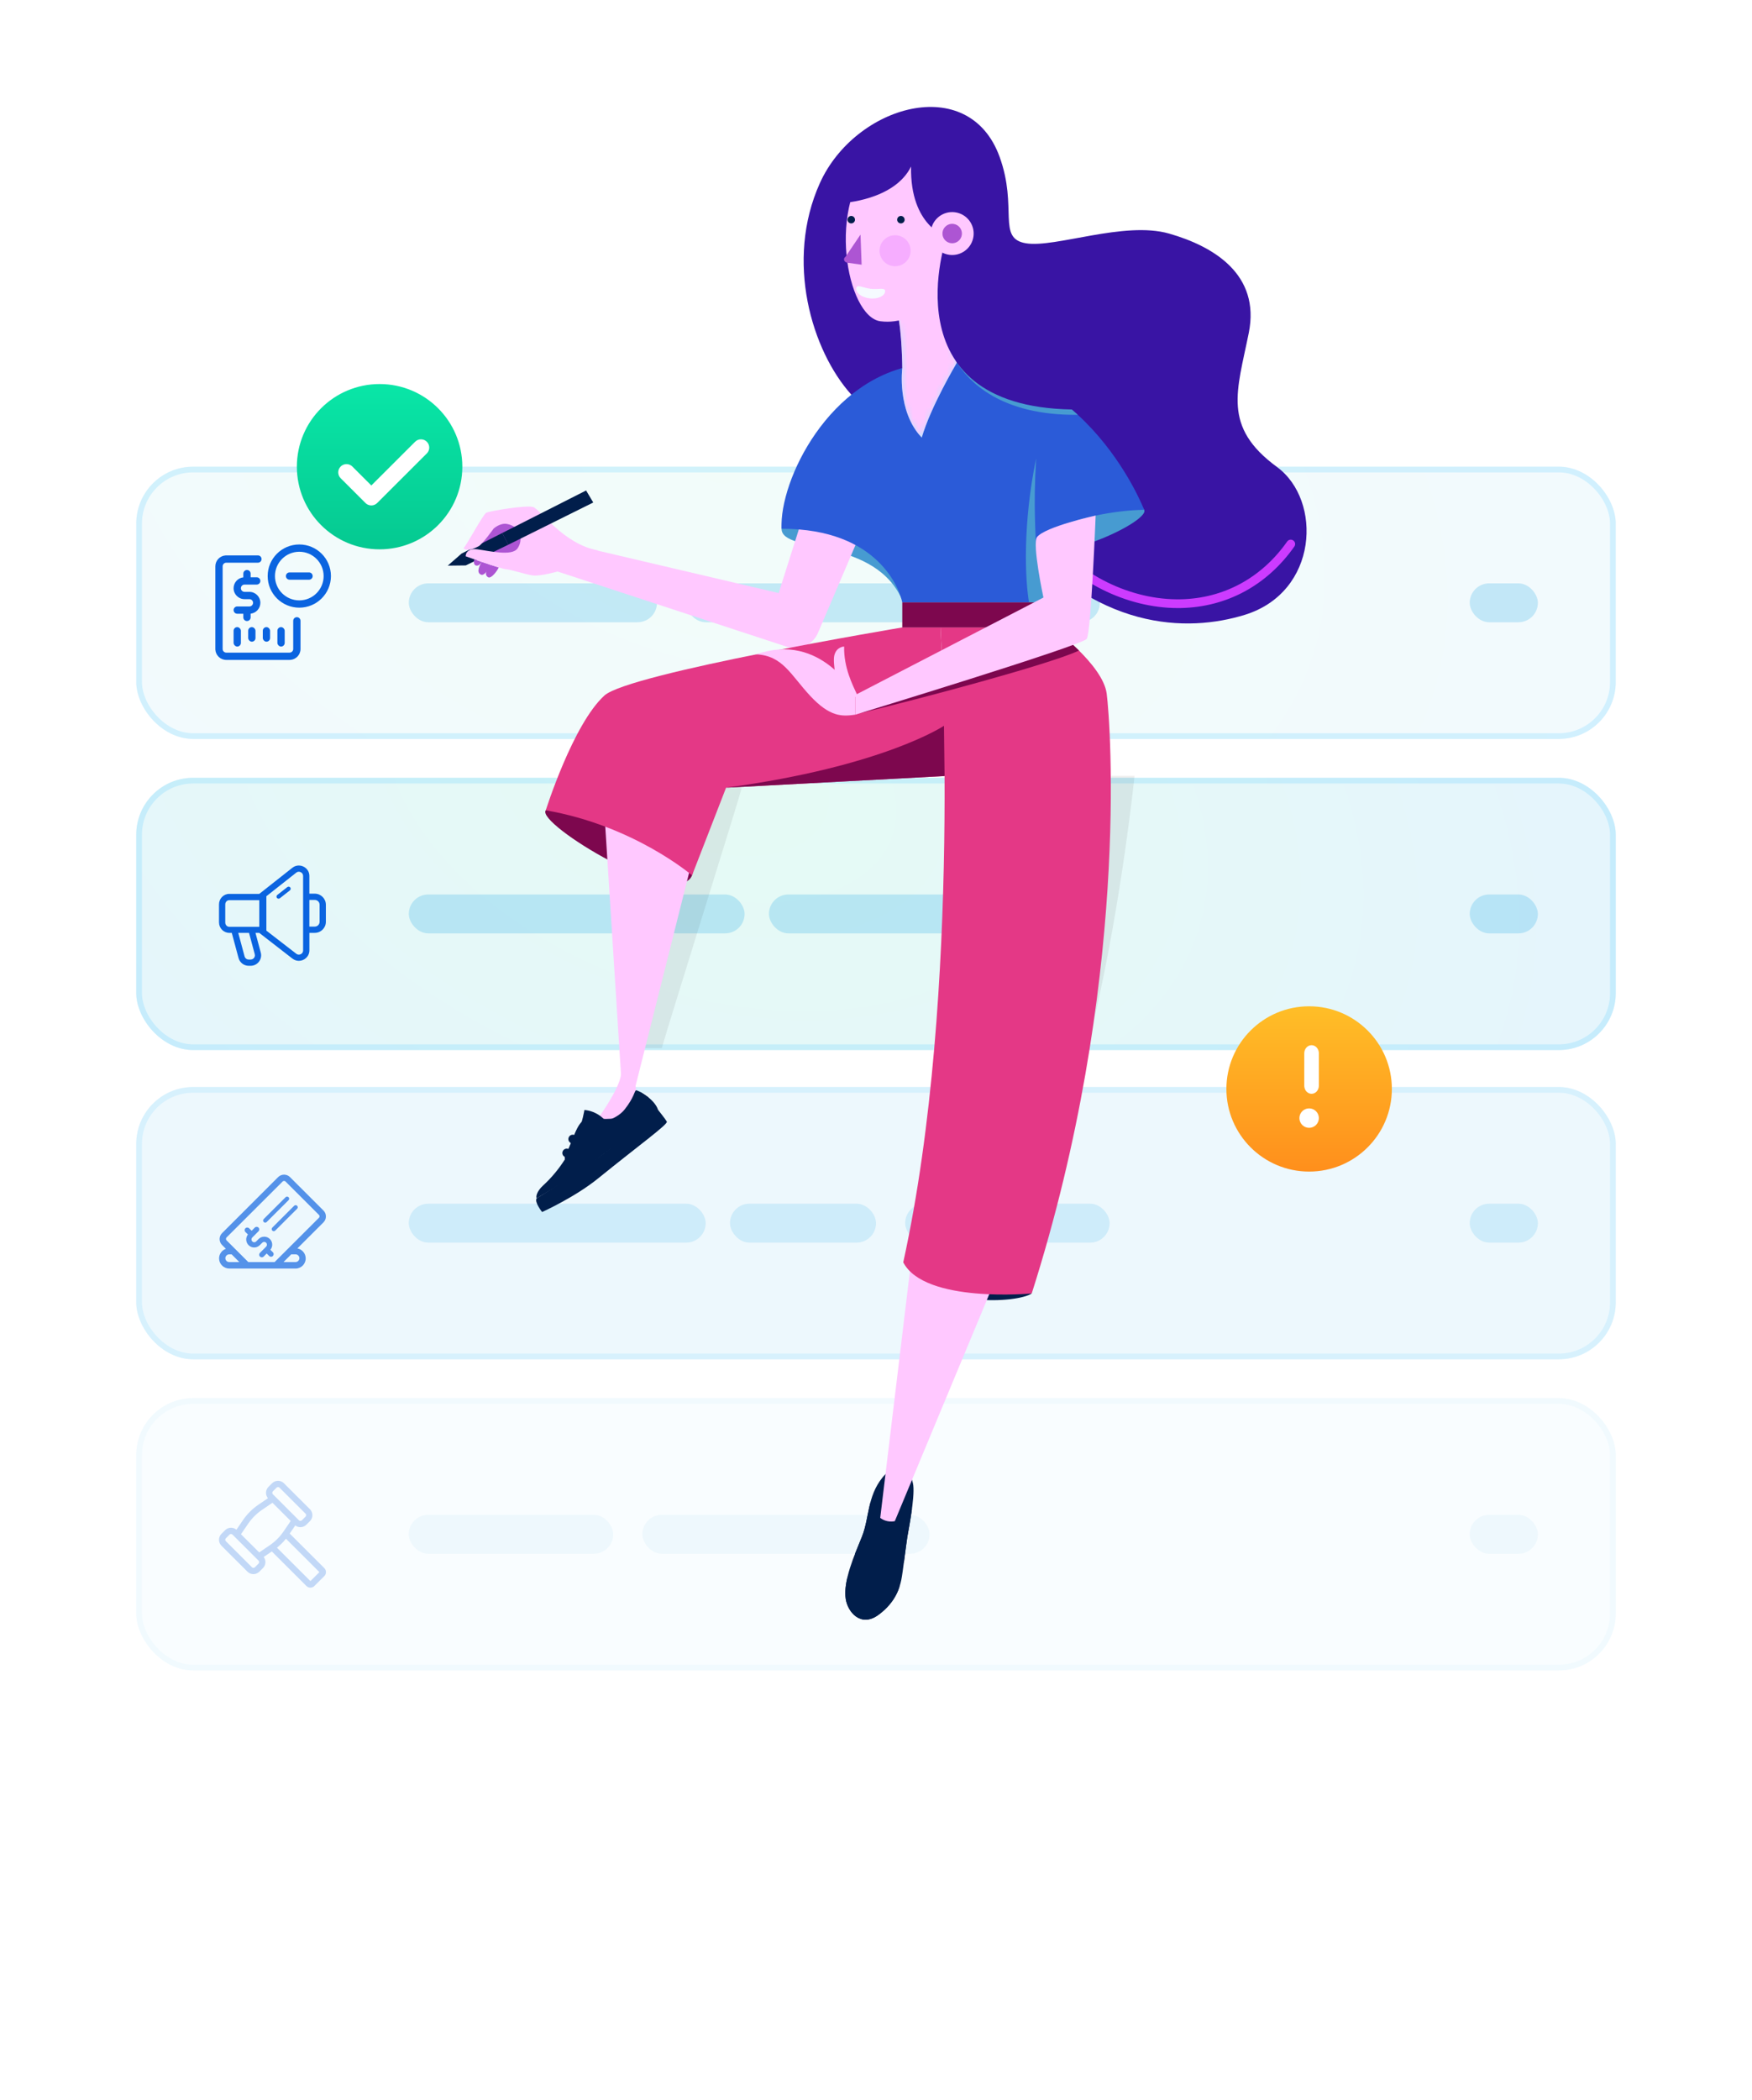 <svg width="308" height="369" viewBox="0 0 308 369" fill="none" xmlns="http://www.w3.org/2000/svg">
<mask id="mask0_3763_11391" style="mask-type:luminance" maskUnits="userSpaceOnUse" x="18" y="46" width="253" height="246">
<path fill-rule="evenodd" clip-rule="evenodd" d="M18.947 46.76H270.251V291.698H18.947V46.76Z" fill="white"/>
</mask>
<g mask="url(#mask0_3763_11391)">
<path fill-rule="evenodd" clip-rule="evenodd" d="M229.47 49.641C173.314 31.619 155.713 103.556 130.153 115.213C104.593 126.87 71.515 72.788 31.566 110.113C-0.67 140.233 33.112 214.256 84.876 257.285C106.989 275.667 129.989 293.64 156.443 291.529C211.214 287.157 333.9 83.156 229.47 49.641Z" fill="white"/>
</g>
<path fill-rule="evenodd" clip-rule="evenodd" d="M118.494 71.323C111.643 71.323 106.089 76.868 106.089 83.708C106.089 90.548 111.643 96.094 118.494 96.094C125.346 96.094 130.9 90.548 130.9 83.708C130.9 76.868 125.346 71.323 118.494 71.323Z" fill="white"/>
<path fill-rule="evenodd" clip-rule="evenodd" d="M12.637 217.384C6.741 223.189 6.926 236.472 15.211 244.977C23.497 253.482 36.746 253.989 42.641 248.184C48.536 242.379 42.424 234.054 34.97 224.781C26.116 213.769 18.532 211.579 12.637 217.384Z" fill="white"/>
<path fill-rule="evenodd" clip-rule="evenodd" d="M285.819 134.319C277.85 137.187 283.471 143.736 279.786 160.11C276.767 173.525 259.97 186.306 269.66 192.665C277.411 197.754 295.48 183.79 299.602 163.682C302.972 147.243 291.337 132.333 285.819 134.319Z" fill="white"/>
<rect opacity="0.1" x="23.955" y="82" width="260.089" height="47.833" rx="10" fill="url(#paint0_radial_3763_11391)"/>
<g filter="url(#filter0_b_3763_11391)">
<rect x="23.955" y="82" width="260.089" height="47.833" rx="10" fill="white" fill-opacity="0.498"/>
<rect x="24.455" y="82.5" width="259.089" height="46.833" rx="9.5" stroke="#00B1FF" stroke-opacity="0.138"/>
</g>
<path fill-rule="evenodd" clip-rule="evenodd" d="M58.177 101.219C58.177 98.152 55.687 95.667 52.616 95.667C49.544 95.667 47.055 98.152 47.055 101.219C47.055 104.285 49.544 106.771 52.616 106.771C55.687 106.771 58.177 104.285 58.177 101.219ZM48.338 101.219C48.338 98.86 50.253 96.948 52.616 96.948C54.978 96.948 56.894 98.86 56.894 101.219C56.894 103.577 54.978 105.49 52.616 105.49C50.253 105.49 48.338 103.577 48.338 101.219Z" fill="#0B64E0"/>
<path fill-rule="evenodd" clip-rule="evenodd" d="M44.054 100.705C44.011 100.392 43.743 100.151 43.418 100.151C43.064 100.151 42.776 100.438 42.776 100.792V101.444C41.814 101.55 41.065 102.365 41.065 103.354C41.065 104.416 41.927 105.276 42.99 105.276H43.846L43.933 105.282C44.246 105.324 44.488 105.592 44.488 105.917C44.488 106.27 44.2 106.557 43.846 106.557H41.707L41.62 106.563C41.307 106.606 41.065 106.874 41.065 107.198C41.065 107.552 41.353 107.839 41.707 107.839H42.776V108.479L42.782 108.566C42.825 108.879 43.093 109.12 43.418 109.12C43.773 109.12 44.06 108.833 44.06 108.479V107.827C45.022 107.721 45.771 106.906 45.771 105.917C45.771 104.855 44.909 103.995 43.846 103.995H42.99L42.903 103.989C42.59 103.947 42.349 103.679 42.349 103.354C42.349 103 42.636 102.714 42.99 102.714H43.418C43.418 102.714 43.418 102.714 43.418 102.714C43.418 102.714 43.419 102.714 43.419 102.714H45.129L45.216 102.708C45.53 102.665 45.771 102.397 45.771 102.073C45.771 101.719 45.484 101.432 45.129 101.432H44.06V100.792L44.054 100.705Z" fill="#0B64E0"/>
<rect x="41.065" y="110.188" width="1.283" height="3.417" rx="0.642" fill="#0B64E0"/>
<rect x="48.766" y="110.188" width="1.283" height="3.417" rx="0.642" fill="#0B64E0"/>
<rect x="46.199" y="110.188" width="1.283" height="2.562" rx="0.642" fill="#0B64E0"/>
<rect x="43.632" y="110.188" width="1.283" height="2.562" rx="0.642" fill="#0B64E0"/>
<path d="M45.343 97.589C45.698 97.589 45.985 97.875 45.985 98.229C45.985 98.553 45.744 98.822 45.431 98.864L45.343 98.87H39.782C39.458 98.87 39.189 99.111 39.147 99.424L39.141 99.51V114.031C39.141 114.356 39.382 114.624 39.695 114.666L39.782 114.672H50.905C51.23 114.672 51.498 114.431 51.541 114.118L51.546 114.031V109.081C51.546 108.727 51.834 108.44 52.188 108.44C52.513 108.44 52.781 108.681 52.824 108.994L52.83 109.081V114.031C52.83 115.048 52.038 115.881 51.036 115.949L50.905 115.953H39.782C38.764 115.953 37.93 115.163 37.862 114.163L37.857 114.031V99.51C37.857 98.493 38.649 97.661 39.651 97.593L39.782 97.589H45.343Z" fill="#0B64E0"/>
<path d="M54.327 100.578C54.681 100.578 54.968 100.865 54.968 101.219C54.968 101.543 54.727 101.811 54.414 101.854L54.327 101.859H50.904C50.55 101.859 50.263 101.573 50.263 101.219C50.263 100.894 50.504 100.626 50.817 100.584L50.904 100.578H54.327Z" fill="#0B64E0"/>
<rect opacity="0.2" x="71.866" y="102.5" width="43.633" height="6.833" rx="3.417" fill="#009EE3"/>
<rect opacity="0.2" x="120.633" y="102.5" width="72.722" height="6.833" rx="3.417" fill="#009EE3"/>
<rect opacity="0.2" x="258.377" y="102.5" width="11.978" height="6.833" rx="3.417" fill="#009EE3"/>
<rect opacity="0.2" x="23.955" y="136.667" width="260.089" height="47.833" rx="10" fill="url(#paint1_radial_3763_11391)"/>
<g filter="url(#filter1_b_3763_11391)">
<rect x="23.955" y="136.667" width="260.089" height="47.833" rx="10" fill="white" fill-opacity="0.498"/>
<rect x="24.455" y="137.167" width="259.089" height="46.833" rx="9.5" stroke="#00B1FF" stroke-opacity="0.14"/>
</g>
<g opacity="0.7">
<rect opacity="0.2" x="23.955" y="191" width="260.089" height="47.833" rx="10" fill="#009EE3"/>
<g filter="url(#filter2_b_3763_11391)">
<rect x="23.955" y="191" width="260.089" height="47.833" rx="10" fill="white" fill-opacity="0.498"/>
<rect x="24.455" y="191.5" width="259.089" height="46.833" rx="9.5" stroke="#00B1FF" stroke-opacity="0.14"/>
</g>
<path fill-rule="evenodd" clip-rule="evenodd" d="M56.866 212.699L50.98 206.823C50.693 206.537 50.318 206.393 49.94 206.393C49.561 206.393 49.186 206.537 48.899 206.823L39.036 216.674C38.462 217.243 38.462 218.179 39.036 218.751L39.712 219.426C38.992 219.676 38.484 220.37 38.514 221.181C38.551 222.142 39.363 222.895 40.326 222.895H51.958C52.943 222.895 53.741 222.098 53.741 221.111C53.741 220.238 53.108 219.507 52.278 219.357L56.866 214.776C57.439 214.204 57.439 213.268 56.866 212.699ZM40.297 221.753C39.914 221.753 39.602 221.434 39.617 221.049C39.632 220.682 39.944 220.395 40.315 220.395H40.716L42.076 221.753H40.297ZM49.84 221.753H51.936C52.307 221.753 52.62 221.467 52.634 221.1C52.649 220.715 52.337 220.395 51.954 220.395H51.2L49.84 221.753ZM56.064 213.98L50.737 219.298L49.638 220.395L48.278 221.753H43.65L43.26 221.364L42.289 220.395L41.19 219.298L39.834 217.944C39.742 217.852 39.727 217.742 39.727 217.683C39.727 217.624 39.742 217.518 39.834 217.422L49.679 207.605C49.77 207.513 49.881 207.498 49.94 207.498C49.998 207.498 50.105 207.513 50.201 207.605L56.068 213.462C56.16 213.554 56.174 213.664 56.174 213.723C56.171 213.778 56.156 213.888 56.064 213.98ZM46.881 214.717L50.73 210.878C50.873 210.735 50.873 210.5 50.726 210.357C50.583 210.214 50.351 210.214 50.208 210.357L46.359 214.196C46.216 214.343 46.216 214.574 46.359 214.717C46.432 214.787 46.524 214.824 46.62 214.824C46.715 214.824 46.811 214.791 46.881 214.717ZM47.532 219.592L47.977 220.036C48.079 220.138 48.123 220.278 48.102 220.414C48.09 220.513 48.046 220.608 47.969 220.685C47.881 220.777 47.763 220.821 47.646 220.821C47.528 220.821 47.41 220.773 47.322 220.685L47.05 220.414L46.885 220.249L46.719 220.414L46.348 220.784C46.256 220.876 46.138 220.92 46.021 220.92C45.903 220.92 45.785 220.872 45.697 220.784C45.594 220.685 45.55 220.546 45.565 220.414C45.576 220.315 45.62 220.216 45.697 220.138L46.521 219.313L46.785 219.045C46.977 218.854 46.977 218.546 46.785 218.355C46.694 218.263 46.572 218.212 46.444 218.212C46.315 218.212 46.194 218.263 46.102 218.355L45.679 218.777C45.532 218.92 45.363 219.03 45.175 219.1C45.021 219.158 44.855 219.188 44.686 219.188C44.55 219.188 44.418 219.17 44.293 219.133C44.069 219.067 43.863 218.946 43.694 218.777C43.186 218.267 43.15 217.463 43.587 216.912L43.142 216.468C42.962 216.288 42.962 215.998 43.142 215.819C43.322 215.639 43.613 215.639 43.793 215.819L44.238 216.252L44.793 215.694C44.973 215.514 45.263 215.514 45.444 215.694C45.624 215.874 45.624 216.164 45.444 216.343L44.352 217.437C44.161 217.628 44.161 217.936 44.352 218.127C44.444 218.219 44.565 218.27 44.694 218.27C44.822 218.27 44.944 218.219 45.035 218.127L45.458 217.705C45.723 217.441 46.076 217.294 46.451 217.294C46.638 217.294 46.819 217.331 46.988 217.4C47.157 217.47 47.311 217.573 47.443 217.705C47.796 218.057 47.921 218.553 47.818 219.008C47.793 219.111 47.76 219.214 47.712 219.309C47.664 219.408 47.605 219.503 47.532 219.592ZM52.237 212.383L48.388 216.222C48.318 216.292 48.223 216.329 48.127 216.329C48.032 216.329 47.94 216.292 47.866 216.222C47.723 216.079 47.723 215.848 47.866 215.701L51.712 211.862C51.855 211.719 52.087 211.719 52.233 211.862C52.381 212.005 52.381 212.24 52.237 212.383Z" fill="#0B64E0"/>
<rect opacity="0.2" x="71.866" y="211.5" width="52.189" height="6.833" rx="3.417" fill="#009EE3"/>
<rect opacity="0.2" x="128.333" y="211.5" width="25.667" height="6.833" rx="3.417" fill="#009EE3"/>
<rect opacity="0.2" x="159.133" y="211.5" width="35.933" height="6.833" rx="3.417" fill="#009EE3"/>
<rect opacity="0.2" x="258.377" y="211.5" width="11.978" height="6.833" rx="3.417" fill="#009EE3"/>
</g>
<g opacity="0.25">
<rect opacity="0.2" x="23.955" y="245.667" width="260.089" height="47.833" rx="10" fill="#009EE3"/>
<g filter="url(#filter3_b_3763_11391)">
<rect x="23.955" y="245.667" width="260.089" height="47.833" rx="10" fill="white" fill-opacity="0.498"/>
<rect x="24.455" y="246.167" width="259.089" height="46.833" rx="9.5" stroke="#00B1FF" stroke-opacity="0.14"/>
</g>
<path fill-rule="evenodd" clip-rule="evenodd" d="M57.017 275.533L50.931 269.458L51.908 268.028C52.173 268.234 52.493 268.337 52.81 268.337C53.186 268.337 53.565 268.193 53.852 267.906L54.493 267.267C55.064 266.693 55.064 265.759 54.493 265.185L49.915 260.618C49.631 260.331 49.252 260.188 48.876 260.188C48.501 260.188 48.121 260.331 47.834 260.618L47.193 261.258C46.648 261.798 46.622 262.67 47.108 263.247L45.454 264.369C44.368 265.108 43.428 266.042 42.688 267.13L41.565 268.782C41.292 268.554 40.953 268.436 40.614 268.436C40.239 268.436 39.859 268.579 39.572 268.866L38.931 269.506C38.356 270.08 38.356 271.014 38.931 271.588L43.506 276.155C43.793 276.442 44.169 276.585 44.548 276.585C44.928 276.585 45.303 276.442 45.591 276.155L46.231 275.515C46.762 274.985 46.802 274.147 46.353 273.573L47.786 272.599L53.871 278.674C54.062 278.865 54.317 278.961 54.567 278.961C54.818 278.961 55.072 278.865 55.263 278.674L57.013 276.927C57.403 276.541 57.403 275.92 57.017 275.533ZM47.974 262.556C47.882 262.464 47.867 262.354 47.867 262.295C47.867 262.236 47.882 262.126 47.974 262.034L48.615 261.394C48.707 261.302 48.817 261.287 48.876 261.287C48.935 261.287 49.046 261.302 49.138 261.394L53.712 265.961C53.805 266.053 53.819 266.163 53.819 266.222C53.819 266.281 53.805 266.391 53.712 266.483L53.072 267.123C52.98 267.215 52.869 267.23 52.81 267.23C52.751 267.23 52.641 267.215 52.548 267.123L52.53 267.105L48.033 262.615L47.974 262.556ZM45.451 274.213C45.543 274.305 45.557 274.415 45.557 274.474C45.557 274.533 45.543 274.643 45.451 274.735L44.81 275.375C44.718 275.467 44.607 275.482 44.548 275.482C44.489 275.482 44.379 275.467 44.287 275.375L39.712 270.804C39.62 270.712 39.605 270.602 39.605 270.543C39.605 270.484 39.62 270.374 39.712 270.282L40.353 269.642C40.445 269.55 40.555 269.536 40.614 269.536C40.673 269.536 40.784 269.55 40.876 269.642L40.935 269.701L45.432 274.191L45.451 274.213ZM45.569 272.772L42.364 269.572L43.605 267.752C44.268 266.777 45.101 265.946 46.077 265.284L47.9 264.045L51.105 267.244L49.863 269.065C49.2 270.039 48.368 270.87 47.392 271.532L45.569 272.772ZM54.571 277.81L48.699 271.948L48.692 271.941C48.729 271.911 48.762 271.882 48.799 271.852H48.803C49.009 271.679 49.211 271.503 49.403 271.315C49.712 271.018 50.003 270.698 50.272 270.363L50.298 270.389L56.151 276.232L54.571 277.81Z" fill="#0B64E0"/>
<rect opacity="0.2" x="71.866" y="266.167" width="35.933" height="6.833" rx="3.417" fill="#009EE3"/>
<rect opacity="0.2" x="112.933" y="266.167" width="50.478" height="6.833" rx="3.417" fill="#009EE3"/>
<rect opacity="0.2" x="258.377" y="266.167" width="11.978" height="6.833" rx="3.417" fill="#009EE3"/>
</g>
<path fill-rule="evenodd" clip-rule="evenodd" d="M54.387 157.023H55.337C56.412 157.023 57.285 157.895 57.289 158.969V161.961C57.289 163.038 56.416 163.91 55.337 163.91H54.391V166.976C54.391 168.071 53.492 168.826 52.534 168.826C52.153 168.826 51.76 168.701 51.411 168.434L45.574 163.91H44.913L45.842 167.372C46.157 168.544 45.273 169.698 44.055 169.698H43.721C42.885 169.698 42.151 169.134 41.934 168.328L40.745 163.91H40.305C39.307 163.91 38.5 163.082 38.5 162.06V158.906C38.5 157.888 39.307 157.06 40.305 157.06H45.585L51.397 152.474C51.573 152.335 51.76 152.236 51.951 152.17C52.142 152.108 52.34 152.075 52.534 152.075C53.488 152.075 54.391 152.826 54.387 153.921V157.023ZM44.059 168.599C44.382 168.599 44.572 168.416 44.657 168.306C44.741 168.196 44.87 167.965 44.785 167.657L43.776 163.91H41.883L42.998 168.046C43.086 168.372 43.383 168.599 43.725 168.599H44.059ZM45.581 162.848H40.309C39.92 162.848 39.601 162.511 39.601 162.101V158.91C39.601 158.496 39.916 158.163 40.309 158.163H45.581V162.848ZM52.53 167.738C52.846 167.738 53.286 167.507 53.286 166.991V153.917C53.286 153.401 52.842 153.17 52.53 153.17C52.365 153.17 52.215 153.225 52.075 153.335L46.829 157.474V163.518L52.083 167.577C52.219 167.683 52.369 167.738 52.53 167.738ZM56.185 161.961C56.185 162.43 55.803 162.811 55.334 162.811H54.387V158.122H55.337C55.807 158.122 56.185 158.503 56.185 158.969V161.961ZM48.744 157.254L50.509 155.87C50.67 155.745 50.901 155.774 51.026 155.932C51.151 156.089 51.121 156.32 50.964 156.445L49.199 157.829C49.129 157.881 49.052 157.906 48.971 157.906C48.861 157.906 48.755 157.859 48.682 157.767C48.557 157.61 48.586 157.379 48.744 157.254Z" fill="#0B64E0"/>
<rect opacity="0.2" x="71.866" y="157.167" width="39.356" height="6.833" rx="3.417" fill="#009EE3"/>
<rect opacity="0.2" x="115.5" y="157.167" width="15.4" height="6.833" rx="3.417" fill="#009EE3"/>
<rect opacity="0.2" x="135.178" y="157.167" width="42.778" height="6.833" rx="3.417" fill="#009EE3"/>
<rect opacity="0.2" x="258.377" y="157.167" width="11.978" height="6.833" rx="3.417" fill="#009EE3"/>
<path opacity="0.07" fill-rule="evenodd" clip-rule="evenodd" d="M195.273 136.326L184.247 179.325H192.303C197.227 158.236 199.451 136.326 199.451 136.326H195.273Z" fill="black"/>
<path opacity="0.07" fill-rule="evenodd" clip-rule="evenodd" d="M120.473 136.326L110.65 184.16H116.334C118.131 178.014 129.937 140.35 130.385 138.475L120.473 136.326Z" fill="black"/>
<path fill-rule="evenodd" clip-rule="evenodd" d="M148.683 280.968C149.035 283.253 151.335 286.029 154.458 283.723C157.58 281.417 158.19 278.79 158.447 277.594C158.704 276.398 159.302 271.273 159.516 269.992C159.73 268.711 160.823 263.297 160.555 260.986C160.286 258.674 157.83 256.264 155.123 259.626C152.415 262.988 152.843 266.789 151.517 270.035C150.191 273.281 148.19 277.781 148.683 280.968Z" fill="#011E4B"/>
<path fill-rule="evenodd" clip-rule="evenodd" d="M153.698 265.529C154.297 263.351 155.003 260.596 157.506 261.012C160.008 261.429 158.703 266.81 158.703 266.81L155.997 268.187L153.698 265.529Z" fill="#011E4B"/>
<path fill-rule="evenodd" clip-rule="evenodd" d="M111.736 190.793L111.808 191.581L110.495 196.943L103.095 199.277C103.095 199.277 108.899 191.952 109.168 188.754L111.736 190.793Z" fill="#FFC8FF"/>
<path fill-rule="evenodd" clip-rule="evenodd" d="M149.674 69.356C142.703 61.625 137.972 45.841 144.132 32.174C150.292 18.508 170.318 12.629 175.731 27.562C178.982 36.531 175.219 41.891 180.352 42.745C185.486 43.599 197.633 38.792 205.504 41.035C213.376 43.279 221.589 48.233 219.536 58.483C217.482 68.733 214.817 74.965 224.498 82.058C232.476 87.903 231.792 104.065 218.787 108.046C208.814 111.098 192.616 111.051 177.371 92.628C177.371 92.628 159.644 80.412 149.674 69.356Z" fill="#3914A4"/>
<path fill-rule="evenodd" clip-rule="evenodd" d="M207.077 106.841C198.053 106.841 188.689 102.177 183.096 94.861C182.838 94.524 182.903 94.041 183.241 93.783C183.579 93.526 184.063 93.591 184.321 93.928C189.731 101.006 198.839 105.477 207.558 105.299C215.131 105.15 221.782 101.545 226.284 95.149C226.529 94.801 227.01 94.717 227.357 94.962C227.705 95.206 227.789 95.685 227.544 96.033C222.753 102.841 215.665 106.677 207.588 106.836C207.418 106.839 207.247 106.841 207.077 106.841Z" fill="#CC3BFF"/>
<path fill-rule="evenodd" clip-rule="evenodd" d="M137.402 92.906C137.387 97.39 154.086 94.204 158.791 105.846C158.791 105.846 158.99 97.771 152.867 93.163C147.802 89.352 137.42 87.589 137.402 92.906Z" fill="#479BD1"/>
<path fill-rule="evenodd" clip-rule="evenodd" d="M95.945 142.376C94.157 144.71 119.281 159.933 121.659 153.808C124.039 147.683 100.304 136.688 95.945 142.376Z" fill="#7D074E"/>
<path fill-rule="evenodd" clip-rule="evenodd" d="M121.361 152.484L111.736 190.793H109.297L106.346 144.284L121.361 152.484Z" fill="#FFC8FF"/>
<path fill-rule="evenodd" clip-rule="evenodd" d="M143.944 110.857L143.788 111.223C142.89 113.321 140.527 114.352 138.395 113.66L97.278 100.178C95.929 99.736 95.195 98.286 95.638 96.941C96.054 95.676 97.371 94.955 98.646 95.239L136.889 104.208L143.684 82.764C144.681 79.811 147.887 78.225 150.844 79.22C153.802 80.215 155.391 83.416 154.395 86.368C154.348 86.504 154.292 86.65 154.237 86.781L143.944 110.857Z" fill="#FFC8FF"/>
<path fill-rule="evenodd" clip-rule="evenodd" d="M181.378 227.266C178.854 229.007 164.224 229.743 160.566 222.824C156.909 215.906 181.378 227.266 181.378 227.266Z" fill="#011E4B"/>
<path fill-rule="evenodd" clip-rule="evenodd" d="M121.66 153.807C121.66 153.807 111.458 145.052 95.946 142.376C95.946 142.376 100.722 127.24 106.26 122.204C110.581 118.274 158.62 110.245 158.62 110.245H165.34L166.663 136.327L127.644 138.403L121.66 153.807Z" fill="#E43886"/>
<path fill-rule="evenodd" clip-rule="evenodd" d="M160.246 220.995L154.728 266.825L157.004 268.004L175.389 223.849L160.246 220.995Z" fill="#FFC8FF"/>
<path fill-rule="evenodd" clip-rule="evenodd" d="M165.34 110.245H184.971C184.971 110.245 193.869 116.737 194.553 121.862C195.238 126.987 198.66 173.077 181.378 227.266C181.378 227.266 162.556 229.06 158.791 221.799C169.264 174.137 165.34 110.245 165.34 110.245Z" fill="#E43886"/>
<path fill-rule="evenodd" clip-rule="evenodd" d="M107.187 196.701C107.811 196.555 109.078 195.861 109.791 194.962C111.5 192.81 111.532 191.672 111.808 191.581C112.083 191.49 115.069 193.059 115.69 195.02C116.311 196.982 109.252 200.254 109.252 200.254L107.187 196.701Z" fill="#011E4B"/>
<path fill-rule="evenodd" clip-rule="evenodd" d="M94.355 210.547C94.191 210.314 94.312 209.366 95.464 208.311C101.705 202.6 102.733 195.038 102.733 195.038C102.733 195.038 107.347 195.112 108.173 201.11L101.953 206.007L94.355 210.547Z" fill="#011E4B"/>
<path fill-rule="evenodd" clip-rule="evenodd" d="M103.11 204.84C102.533 204.853 98.868 204.626 99.322 203.212C100.786 200.409 101.46 196.904 103.129 196.653C104.797 196.402 108.467 197.003 109.918 195.943C111.369 194.882 112.599 191.885 112.599 191.885L113.956 192.789C113.956 192.789 110.489 198.745 110.108 199.569C109.727 200.392 103.11 204.84 103.11 204.84Z" fill="#011E4B"/>
<path fill-rule="evenodd" clip-rule="evenodd" d="M94.354 210.547C93.881 211.185 95.303 212.961 95.303 212.961C95.303 212.961 101.064 210.368 105.167 207.039C112.238 201.304 117.477 197.53 117.228 197.075C116.979 196.62 115.69 195.02 115.69 195.02C115.69 195.02 108.556 200.917 105.823 202.913C100.259 206.973 94.354 210.547 94.354 210.547Z" fill="#011E4B"/>
<path fill-rule="evenodd" clip-rule="evenodd" d="M104.004 196.589C103.677 196.597 103.38 196.615 103.129 196.653C101.46 196.903 100.786 200.409 99.322 203.212C99.155 203.732 99.541 204.193 100.511 204.473C101.118 203.651 103.152 199.772 104.004 196.589Z" fill="#011E4B"/>
<path fill-rule="evenodd" clip-rule="evenodd" d="M101.609 201.226C101.526 201.226 101.442 201.213 101.36 201.185L100.441 200.871C100.038 200.734 99.824 200.297 99.962 199.895C100.099 199.493 100.539 199.277 100.939 199.417L101.858 199.73C102.261 199.868 102.475 200.305 102.337 200.706C102.228 201.025 101.929 201.226 101.609 201.226Z" fill="#011E4B"/>
<path fill-rule="evenodd" clip-rule="evenodd" d="M100.524 203.742C100.422 203.742 100.319 203.722 100.219 203.679L99.326 203.294C98.936 203.127 98.756 202.674 98.924 202.284C99.092 201.895 99.545 201.714 99.936 201.883L100.828 202.267C101.219 202.435 101.399 202.887 101.231 203.277C101.106 203.568 100.822 203.742 100.524 203.742Z" fill="#011E4B"/>
<path fill-rule="evenodd" clip-rule="evenodd" d="M201.141 89.574C202.326 91.766 182.49 100.764 182.319 94.358C182.148 87.951 198.232 84.193 201.141 89.574Z" fill="#479BD1"/>
<path fill-rule="evenodd" clip-rule="evenodd" d="M158.62 105.846C158.193 103.754 154.599 92.906 137.403 92.906C136.974 84.449 145.787 66.17 161.7 64.035C189.868 60.255 201.141 89.574 201.141 89.574C201.141 89.574 190.618 89.57 182.319 94.358L185.014 105.846H158.62Z" fill="#2B5BD8"/>
<path fill-rule="evenodd" clip-rule="evenodd" d="M182.095 96.205C182.131 93.803 181.613 89.318 182.154 80.542C179.816 91.811 180.137 101.875 180.982 106.316L185.57 105.205L182.095 96.205Z" fill="#479BD1"/>
<path fill-rule="evenodd" clip-rule="evenodd" d="M158.62 110.245H185.014V105.846H158.62V110.245Z" fill="#7D074E"/>
<path fill-rule="evenodd" clip-rule="evenodd" d="M189.68 114.306C188.339 112.975 187.009 111.851 186.107 111.125C185.446 111.161 185.013 111.197 185.013 111.197L165.734 119.274L151.267 125.294C161.935 122.753 184.144 116.812 189.472 114.402C189.544 114.369 189.611 114.338 189.68 114.306Z" fill="#7D074E"/>
<path fill-rule="evenodd" clip-rule="evenodd" d="M192.615 90.588C192.615 90.588 191.815 111.099 191.045 112.252C190.275 113.405 150.359 125.572 150.359 125.572V122.112L183.434 104.991C183.434 104.991 181.408 95.49 182.318 94.357C183.794 92.521 192.615 90.588 192.615 90.588Z" fill="#FFC8FF"/>
<path fill-rule="evenodd" clip-rule="evenodd" d="M165.314 50.496C166.212 58.696 168.206 63.736 168.206 63.736C168.206 63.736 163.582 71.509 162.042 76.89C157.636 72.278 158.619 64.669 158.619 64.669C158.619 64.669 158.577 58.312 157.807 55.237L165.314 50.496Z" fill="#C1E3FE"/>
<mask id="mask1_3763_11391" style="mask-type:luminance" maskUnits="userSpaceOnUse" x="157" y="50" width="12" height="27">
<path fill-rule="evenodd" clip-rule="evenodd" d="M165.315 50.496C166.213 58.696 168.207 63.736 168.207 63.736L168.201 63.746C168.015 64.059 163.551 71.621 162.043 76.89C157.636 72.278 158.62 64.67 158.62 64.67C158.62 64.67 158.578 58.312 157.808 55.237L165.315 50.496Z" fill="white"/>
</mask>
<g mask="url(#mask1_3763_11391)">
<path fill-rule="evenodd" clip-rule="evenodd" d="M165.315 50.496C166.213 58.696 168.207 63.736 168.207 63.736C168.207 63.736 163.583 71.509 162.043 76.89C157.636 72.278 158.62 64.67 158.62 64.67C158.62 64.67 158.578 58.312 157.808 55.237L165.315 50.496Z" fill="#FFC8FF"/>
</g>
<path fill-rule="evenodd" clip-rule="evenodd" d="M166.053 136.327L165.95 127.526C165.95 127.526 155.283 134.681 127.643 138.404L165.945 136.364L166.053 136.327Z" fill="#7D074E"/>
<path fill-rule="evenodd" clip-rule="evenodd" d="M167.866 49.115C166.811 50.532 161.562 57.327 154.775 56.448C148.845 55.679 145.086 35.786 153.957 27.353C162.829 18.919 180.457 32.214 167.866 49.115Z" fill="#FFC8FF"/>
<path fill-rule="evenodd" clip-rule="evenodd" d="M168.241 63.739C170.279 66.937 175.83 73.039 189.472 72.884C184.319 68.157 177.326 64.165 168.241 63.739Z" fill="#479BD1"/>
<path fill-rule="evenodd" clip-rule="evenodd" d="M188.413 71.948C156.01 71.381 166.425 41.594 166.425 41.594C166.425 41.594 159.958 39.774 160.166 29.256C157.234 35.201 148.097 35.67 148.097 35.67L149.974 30.281L154.716 23.352L168.347 24.228L175.262 35.105L173.484 48.774L212.501 43.92C215.429 71.948 188.413 71.948 188.413 71.948Z" fill="#3914A4"/>
<path fill-rule="evenodd" clip-rule="evenodd" d="M171.138 41.521C171.406 39.456 169.947 37.564 167.879 37.296C165.809 37.027 163.915 38.484 163.646 40.55C163.377 42.616 164.837 44.507 166.905 44.775C168.974 45.043 170.869 43.586 171.138 41.521Z" fill="#FFC8FF"/>
<path fill-rule="evenodd" clip-rule="evenodd" d="M165.694 40.815C165.816 39.88 166.675 39.219 167.612 39.34C168.55 39.462 169.212 40.319 169.09 41.255C168.968 42.192 168.109 42.852 167.171 42.73C166.234 42.609 165.572 41.752 165.694 40.815Z" fill="#AD55D3"/>
<path fill-rule="evenodd" clip-rule="evenodd" d="M83.304 95.554C83.243 96.497 86.004 98.565 89.234 98.287C92.464 98.009 94.795 91.261 91.736 90.941C88.678 90.621 83.448 93.332 83.304 95.554Z" fill="#AD55D3"/>
<path fill-rule="evenodd" clip-rule="evenodd" d="M78.711 99.387L81.149 97.262L88.293 93.653L89.358 95.708L81.877 99.35L78.711 99.387Z" fill="#011E4B"/>
<path fill-rule="evenodd" clip-rule="evenodd" d="M83.409 98.287C83.225 98.629 83.276 99.225 83.631 99.35C84.263 99.572 84.67 98.722 84.67 98.722L83.409 98.287Z" fill="#AD55D3"/>
<path fill-rule="evenodd" clip-rule="evenodd" d="M87.672 99.699C87.484 100.196 86.388 101.748 85.812 101.426C84.742 100.828 86.252 99.252 86.252 99.252L87.672 99.699Z" fill="#AD55D3"/>
<path fill-rule="evenodd" clip-rule="evenodd" d="M84.669 98.722C84.486 99.098 83.567 100.571 84.572 100.977C85.309 101.275 86.253 99.252 86.253 99.252L84.669 98.722Z" fill="#AD55D3"/>
<path fill-rule="evenodd" clip-rule="evenodd" d="M81.491 96.301C81.908 96.045 84.914 90.375 85.491 90.087C86.069 89.798 92.517 88.709 93.736 89.094C94.955 89.478 98.998 95.596 105.126 96.717L98.196 100.369C98.196 100.369 94.988 101.298 93.64 101.106C92.293 100.913 89.886 100.081 88.956 100.017C88.025 99.953 81.865 97.743 81.865 97.743C81.865 97.743 81.801 96.237 83.951 96.525C86.1 96.813 89.986 97.772 90.977 96.365C92.014 94.891 91.605 92.561 89.18 92.073C87.908 91.817 86.774 92.884 86.774 92.884C86.774 92.884 84.807 95.629 84.144 95.981C81.901 97.17 81.491 96.301 81.491 96.301Z" fill="#FFC8FF"/>
<path fill-rule="evenodd" clip-rule="evenodd" d="M88.293 93.653L89.357 95.709L104.292 88.293L103.036 86.181L88.293 93.653Z" fill="#011E4B"/>
<path fill-rule="evenodd" clip-rule="evenodd" d="M153.699 265.529C154.294 266.508 155.838 268.22 158.704 266.81L157.656 274.647L151.196 273.195L153.699 265.529Z" fill="#011E4B"/>
<path fill-rule="evenodd" clip-rule="evenodd" d="M150.308 273.019C150.415 273.761 150.893 274.907 151.827 275.298C153.126 275.843 154.884 269.864 153.955 267.985C153.335 266.73 153.109 264.767 153.07 263.802C152.481 265.937 152.313 268.085 151.517 270.035C151.143 270.949 150.308 273.019 150.308 273.019Z" fill="#011E4B"/>
<path fill-rule="evenodd" clip-rule="evenodd" d="M156.169 276.462C157.349 276.451 158.312 275.56 158.918 274.43C158.918 274.43 159.396 270.714 159.516 269.992C159.639 269.255 160.052 267.152 160.33 265.058C159.832 266.057 159.218 267.332 157.778 268.46C155.917 269.917 154.831 276.475 156.169 276.462Z" fill="#011E4B"/>
<path fill-rule="evenodd" clip-rule="evenodd" d="M153.955 267.985C153.789 267.649 153.653 267.262 153.54 266.857L153.537 266.854C153.121 267.749 151.77 272.38 151.002 274.644C151.223 274.922 151.495 275.159 151.827 275.299C153.126 275.843 154.884 269.864 153.955 267.985Z" fill="#011E4B"/>
<path fill-rule="evenodd" clip-rule="evenodd" d="M157.778 268.46C155.918 269.917 154.83 276.475 156.169 276.462C156.52 276.458 156.848 276.37 157.157 276.228C156.834 273.947 158.233 268.432 158.433 267.885L158.414 267.896C158.22 268.086 158.014 268.275 157.778 268.46Z" fill="#011E4B"/>
<path fill-rule="evenodd" clip-rule="evenodd" d="M155.999 275.043C155.936 275.043 155.872 275.036 155.808 275.02L152.568 274.197C152.156 274.093 151.906 273.674 152.011 273.262C152.117 272.851 152.534 272.603 152.948 272.706L156.188 273.529C156.6 273.634 156.849 274.052 156.745 274.464C156.656 274.812 156.343 275.043 155.999 275.043Z" fill="#011E4B"/>
<path fill-rule="evenodd" clip-rule="evenodd" d="M156.373 272.475C156.312 272.475 156.251 272.468 156.188 272.453L153.169 271.713C152.756 271.611 152.503 271.195 152.604 270.782C152.705 270.37 153.121 270.117 153.536 270.219L156.555 270.959C156.969 271.061 157.221 271.477 157.12 271.889C157.034 272.24 156.719 272.475 156.373 272.475Z" fill="#011E4B"/>
<path fill-rule="evenodd" clip-rule="evenodd" d="M151.73 282.826C149.26 282.218 148.875 278.951 149.022 276.93C148.667 278.371 148.496 279.763 148.683 280.968C149.035 283.253 151.335 286.029 154.457 283.723C156.871 281.94 157.781 279.97 158.189 278.613C157.141 280.899 154.2 283.434 151.73 282.826Z" fill="#011E4B"/>
<path fill-rule="evenodd" clip-rule="evenodd" d="M150.36 125.572C148.05 125.913 145.911 125.999 142.446 122.283C138.981 118.568 137.606 115.183 132.932 114.977C144.375 110.923 150.36 122.112 150.36 122.112V125.572Z" fill="#FFC8FF"/>
<path fill-rule="evenodd" clip-rule="evenodd" d="M148.4 113.603C148.315 117.292 149.9 120.371 150.632 121.963C151.363 123.556 147.302 120.84 147.302 120.84C147.302 120.84 146.316 116.559 146.674 115.148C147.067 113.603 148.4 113.603 148.4 113.603Z" fill="#FFC8FF"/>
<path fill-rule="evenodd" clip-rule="evenodd" d="M151.279 41.217L148.648 45.103C148.134 45.466 148.414 46.092 148.964 46.166L151.474 46.508L151.279 41.217Z" fill="#AD55D3"/>
<path fill-rule="evenodd" clip-rule="evenodd" d="M157.74 38.435C157.649 38.786 157.86 39.145 158.211 39.236C158.562 39.327 158.921 39.116 159.013 38.766C159.104 38.415 158.893 38.057 158.542 37.965C158.19 37.874 157.831 38.084 157.74 38.435Z" fill="#011E4B"/>
<path fill-rule="evenodd" clip-rule="evenodd" d="M149.013 38.435C148.922 38.786 149.133 39.145 149.484 39.236C149.836 39.327 150.195 39.116 150.286 38.766C150.377 38.415 150.166 38.057 149.815 37.965C149.464 37.874 149.105 38.084 149.013 38.435Z" fill="#011E4B"/>
<path opacity="0.191" fill-rule="evenodd" clip-rule="evenodd" d="M154.712 43.37C154.333 44.827 155.209 46.315 156.668 46.693C158.127 47.072 159.617 46.198 159.997 44.741C160.376 43.284 159.5 41.796 158.041 41.418C156.582 41.039 155.092 41.913 154.712 43.37Z" fill="#CC3BFF"/>
<path fill-rule="evenodd" clip-rule="evenodd" d="M155.6 51.233C155.51 52.046 154.299 52.579 152.897 52.423C151.494 52.267 150.431 51.481 150.522 50.668C150.612 49.854 151.7 50.59 153.103 50.747C154.504 50.902 155.691 50.419 155.6 51.233Z" fill="#F5FAFF"/>
<ellipse cx="66.733" cy="82" rx="14.544" ry="14.521" fill="url(#paint2_linear_3763_11391)"/>
<g filter="url(#filter4_d_3763_11391)">
<path d="M72.977 76.617C73.545 76.05 74.466 76.05 75.034 76.617C75.558 77.141 75.599 77.964 75.155 78.534L75.034 78.671L66.307 87.383C65.783 87.906 64.958 87.947 64.387 87.504L64.25 87.383L59.887 83.027C59.319 82.46 59.319 81.54 59.887 80.973C60.411 80.45 61.236 80.409 61.807 80.853L61.944 80.973L65.279 84.302L72.977 76.617Z" fill="white"/>
</g>
<ellipse cx="230.144" cy="191.333" rx="14.544" ry="14.521" fill="url(#paint3_linear_3763_11391)"/>
<ellipse cx="230.144" cy="196.458" rx="1.711" ry="1.708" fill="white"/>
<path d="M230.571 183.646C231.23 183.646 231.772 184.195 231.846 184.903L231.855 185.069V190.764C231.855 191.55 231.28 192.187 230.571 192.187C229.913 192.187 229.371 191.638 229.297 190.93L229.288 190.764V185.069C229.288 184.283 229.863 183.646 230.571 183.646Z" fill="white"/>
<defs>
<filter id="filter0_b_3763_11391" x="10.364" y="68.409" width="287.272" height="75.016" filterUnits="userSpaceOnUse" color-interpolation-filters="sRGB">
<feFlood flood-opacity="0" result="BackgroundImageFix"/>
<feGaussianBlur in="BackgroundImageFix" stdDeviation="6.796"/>
<feComposite in2="SourceAlpha" operator="in" result="effect1_backgroundBlur_3763_11391"/>
<feBlend mode="normal" in="SourceGraphic" in2="effect1_backgroundBlur_3763_11391" result="shape"/>
</filter>
<filter id="filter1_b_3763_11391" x="10.364" y="123.075" width="287.272" height="75.016" filterUnits="userSpaceOnUse" color-interpolation-filters="sRGB">
<feFlood flood-opacity="0" result="BackgroundImageFix"/>
<feGaussianBlur in="BackgroundImageFix" stdDeviation="6.796"/>
<feComposite in2="SourceAlpha" operator="in" result="effect1_backgroundBlur_3763_11391"/>
<feBlend mode="normal" in="SourceGraphic" in2="effect1_backgroundBlur_3763_11391" result="shape"/>
</filter>
<filter id="filter2_b_3763_11391" x="10.364" y="177.409" width="287.272" height="75.016" filterUnits="userSpaceOnUse" color-interpolation-filters="sRGB">
<feFlood flood-opacity="0" result="BackgroundImageFix"/>
<feGaussianBlur in="BackgroundImageFix" stdDeviation="6.796"/>
<feComposite in2="SourceAlpha" operator="in" result="effect1_backgroundBlur_3763_11391"/>
<feBlend mode="normal" in="SourceGraphic" in2="effect1_backgroundBlur_3763_11391" result="shape"/>
</filter>
<filter id="filter3_b_3763_11391" x="10.364" y="232.075" width="287.272" height="75.016" filterUnits="userSpaceOnUse" color-interpolation-filters="sRGB">
<feFlood flood-opacity="0" result="BackgroundImageFix"/>
<feGaussianBlur in="BackgroundImageFix" stdDeviation="6.796"/>
<feComposite in2="SourceAlpha" operator="in" result="effect1_backgroundBlur_3763_11391"/>
<feBlend mode="normal" in="SourceGraphic" in2="effect1_backgroundBlur_3763_11391" result="shape"/>
</filter>
<filter id="filter4_d_3763_11391" x="56.461" y="74.192" width="21.999" height="17.617" filterUnits="userSpaceOnUse" color-interpolation-filters="sRGB">
<feFlood flood-opacity="0" result="BackgroundImageFix"/>
<feColorMatrix in="SourceAlpha" type="matrix" values="0 0 0 0 0 0 0 0 0 0 0 0 0 0 0 0 0 0 127 0" result="hardAlpha"/>
<feOffset dy="1"/>
<feGaussianBlur stdDeviation="1.5"/>
<feColorMatrix type="matrix" values="0 0 0 0 0 0 0 0 0 0.686 0 0 0 0 0.49 0 0 0 0.273 0"/>
<feBlend mode="normal" in2="BackgroundImageFix" result="effect1_dropShadow_3763_11391"/>
<feBlend mode="normal" in="SourceGraphic" in2="effect1_dropShadow_3763_11391" result="shape"/>
</filter>
<radialGradient id="paint0_radial_3763_11391" cx="0" cy="0" r="1" gradientUnits="userSpaceOnUse" gradientTransform="translate(126.129 82.144) rotate(17.105) scale(157.573 100.59)">
<stop stop-color="#00D699"/>
<stop offset="1" stop-color="#009EE3"/>
</radialGradient>
<radialGradient id="paint1_radial_3763_11391" cx="0" cy="0" r="1" gradientUnits="userSpaceOnUse" gradientTransform="translate(126.129 136.81) rotate(17.105) scale(157.573 100.59)">
<stop stop-color="#00D699"/>
<stop offset="1" stop-color="#009EE3"/>
</radialGradient>
<linearGradient id="paint2_linear_3763_11391" x1="52.188" y1="67.479" x2="52.188" y2="96.521" gradientUnits="userSpaceOnUse">
<stop stop-color="#09E6A7"/>
<stop offset="1" stop-color="#05C991"/>
</linearGradient>
<linearGradient id="paint3_linear_3763_11391" x1="215.6" y1="176.812" x2="215.6" y2="205.854" gradientUnits="userSpaceOnUse">
<stop stop-color="#FFBE27"/>
<stop offset="1" stop-color="#FF8F1C"/>
</linearGradient>
</defs>
</svg>
